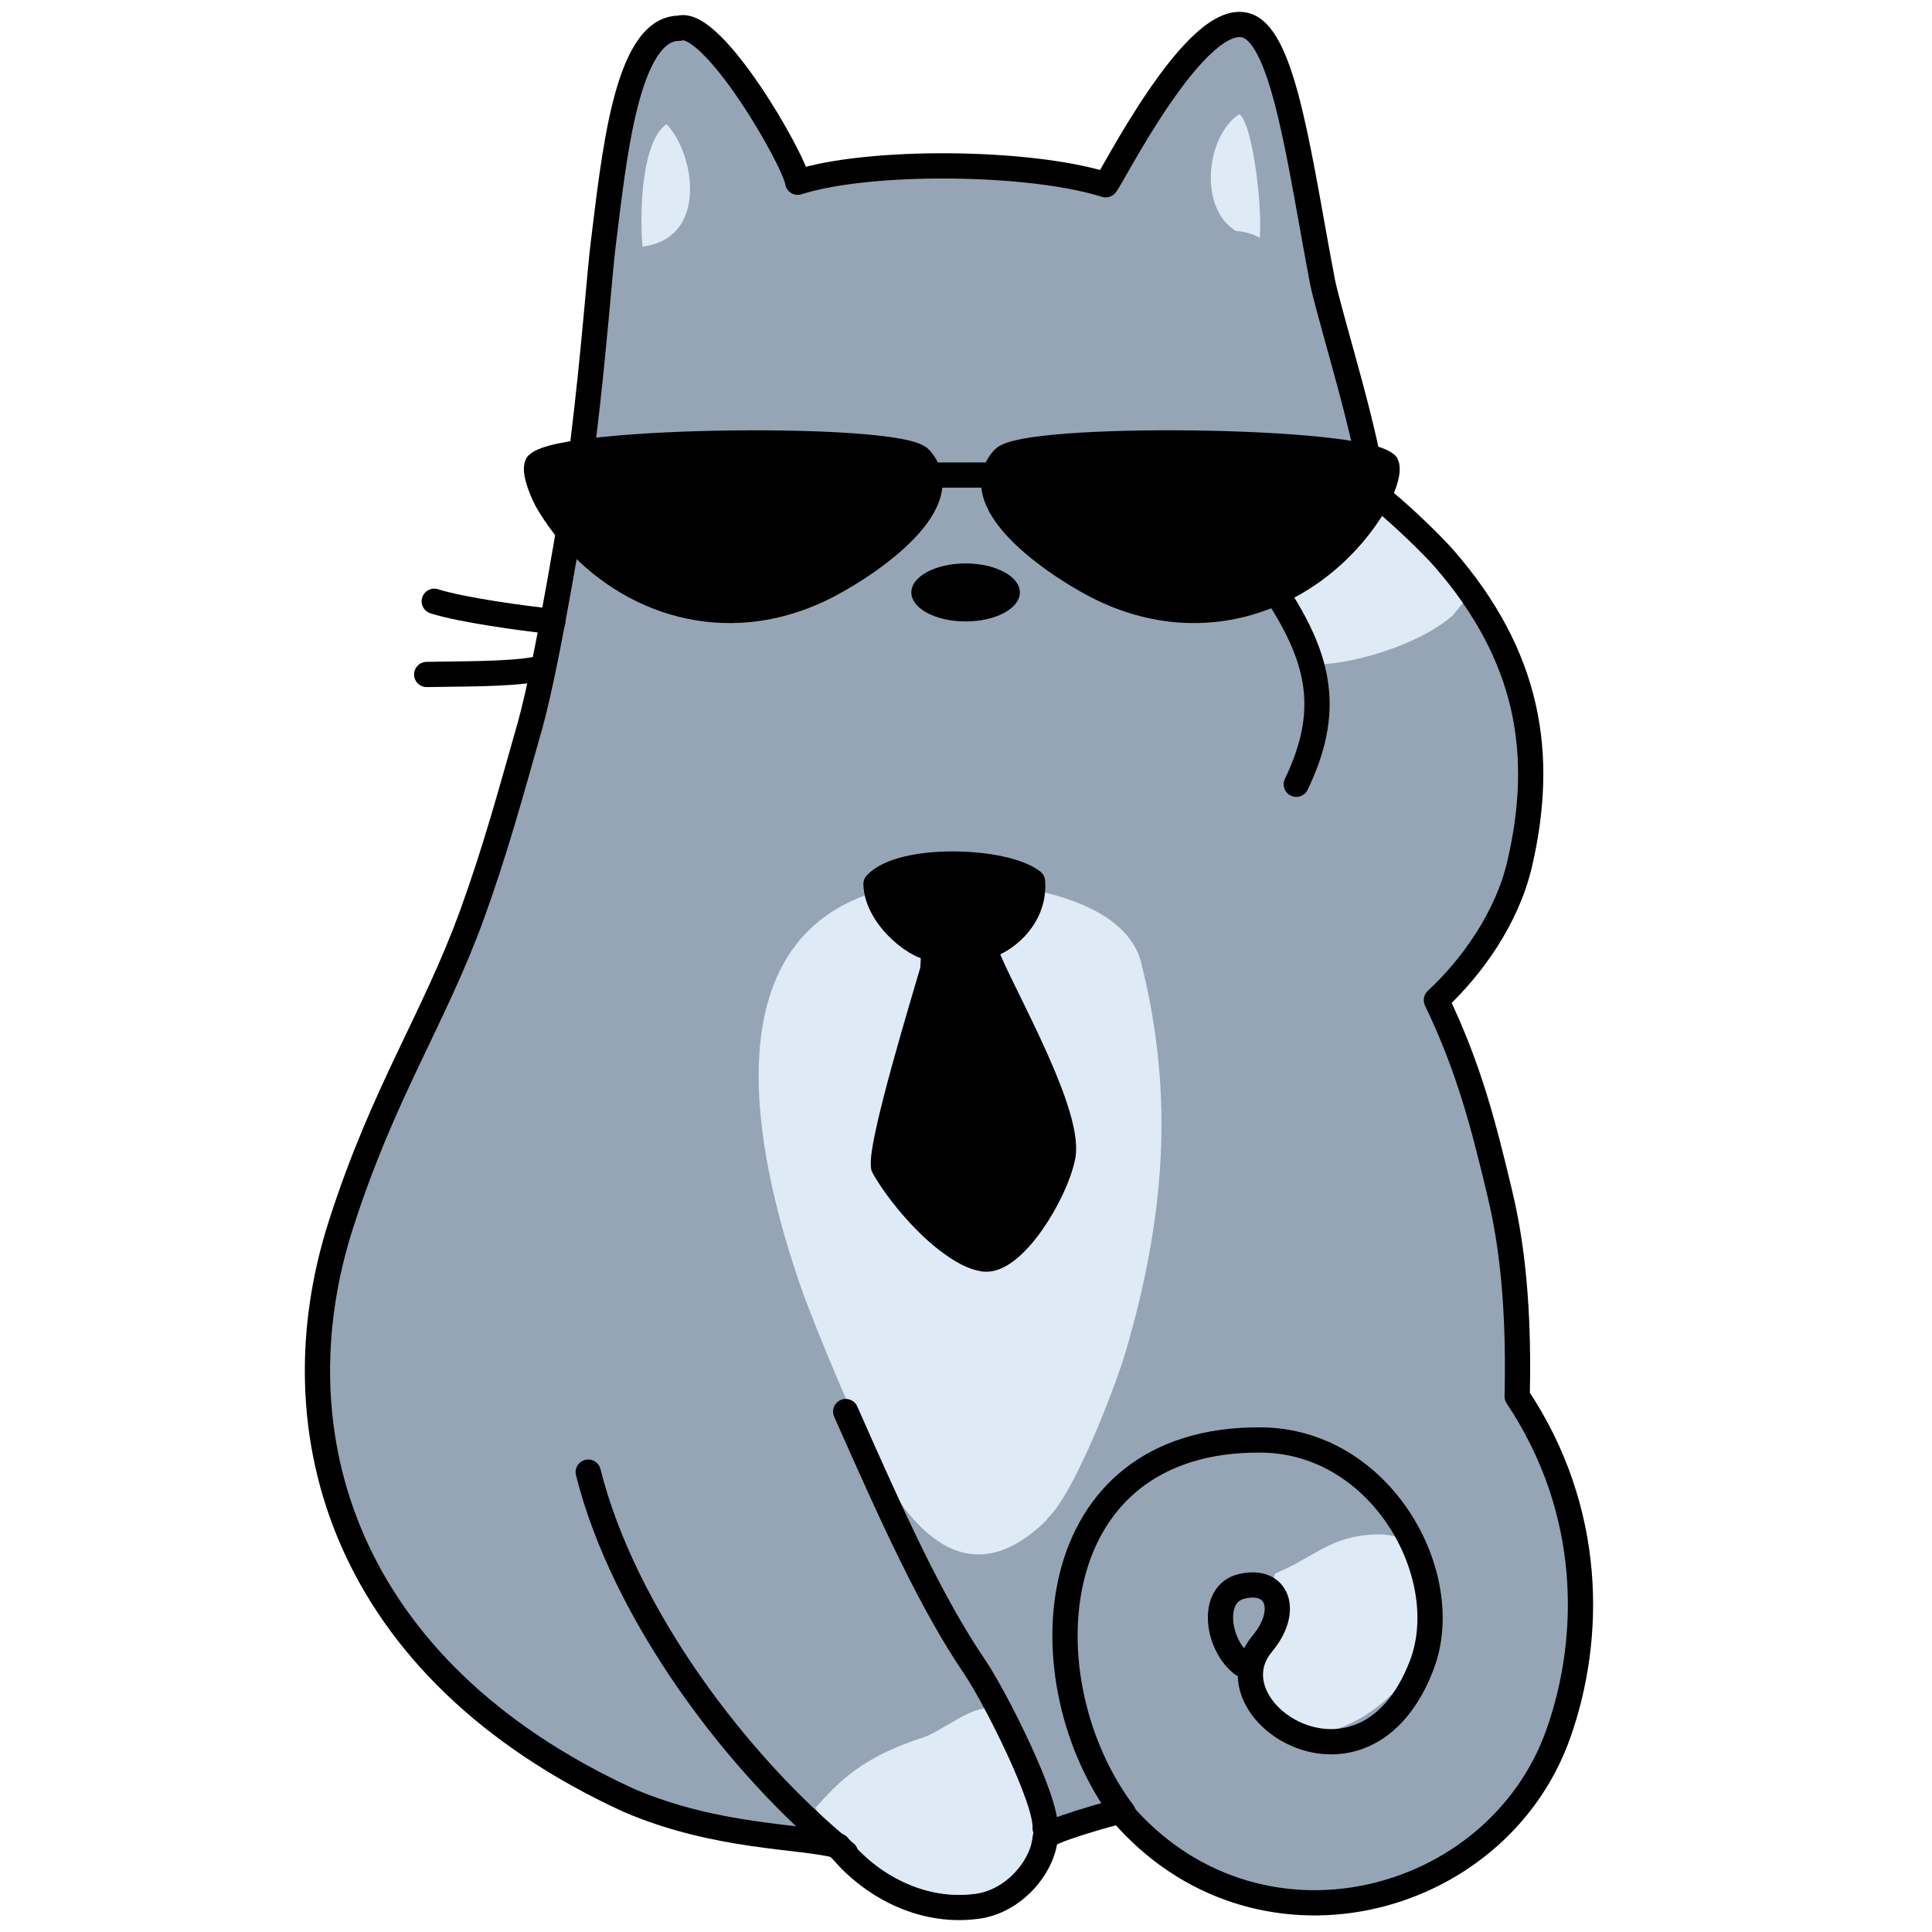 <?xml version="1.0" standalone="no"?>
<!DOCTYPE svg PUBLIC "-//W3C//DTD SVG 1.1//EN" "http://www.w3.org/Graphics/SVG/1.1/DTD/svg11.dtd">
<!--Generator: Xara Designer (www.xara.com), SVG filter version: 6.0.0.4-->
<svg stroke-width="0.501" stroke-linejoin="bevel" fill-rule="evenodd" xmlns:xlink="http://www.w3.org/1999/xlink" xmlns="http://www.w3.org/2000/svg" version="1.1" overflow="visible" width="75pt" height="75pt" viewBox="0 0 75 75">
 <defs>
	</defs>
 <g id="Document" fill="none" stroke="black" font-family="Times New Roman" font-size="16" transform="scale(1 -1)">
  <g id="Spread" transform="translate(0 -75)">
   <g id="Layer 1">
    <path d="M 53.31,55.873 C 54.227,55.196 55.615,53.828 56.054,53.325 C 59.386,49.502 59.973,45.681 58.994,41.467 C 58.503,39.353 57.131,37.45 55.76,36.176 C 57.034,33.53 57.603,31.266 58.21,28.729 C 58.535,27.372 58.999,24.977 58.896,20.792 C 61.862,16.356 61.812,11.407 60.49,7.684 C 58.087,0.922 48.73,-1.478 43.488,4.695 C 43.244,4.633 40.517,3.902 40.572,3.643 C 40.474,2.565 39.396,1.193 37.926,0.998 C 35.528,0.678 33.516,2.075 32.537,3.349 C 31.066,3.741 27.832,3.643 24.403,5.113 C 13.33,10.209 10.649,19.4 13.233,27.455 C 14.898,32.648 16.838,35.409 18.328,39.508 C 19.203,41.915 19.808,44.129 20.581,46.857 C 21.276,49.372 22.24,55.297 22.629,57.821 C 23.072,61.423 23.271,64.371 23.423,65.573 C 23.831,68.805 24.305,73.903 26.363,73.903 C 27.656,74.312 30.826,68.822 30.968,67.925 C 33.712,68.807 39.931,68.768 42.923,67.827 C 43.119,67.995 46.451,74.687 48.411,74 C 49.87,73.489 50.468,68.611 51.351,64.005 C 51.72,62.346 53.12,57.97 53.31,55.873 Z" stroke-linejoin="round" stroke-linecap="round" fill="#95a5b6" stroke-width="0.98" marker-start="none" marker-end="none" stroke-miterlimit="79.84"/>
    <path d="M 32.925,3.647 C 32.859,3.733 32.767,3.794 32.663,3.822 L 32.153,3.926 L 31.655,4.82 C 32.537,5.8 33.418,6.779 35.868,7.563 C 36.498,7.764 37.883,8.89 38.464,8.642 C 39.266,8.199 40.217,6.618 40.636,5.045 L 40.771,4.351 L 40.649,4.301 C 40.527,4.244 40.424,4.188 40.349,4.133 C 40.341,4.126 40.09,3.961 40.08,3.671 L 40.016,3.35 C 39.771,2.543 38.937,1.625 37.861,1.483 C 35.69,1.194 33.835,2.463 32.925,3.647 Z" stroke-linejoin="round" stroke-linecap="round" stroke="none" fill="#deeaf6" stroke-width="0" marker-start="none" marker-end="none" stroke-miterlimit="79.84"/>
    <path d="M 49.488,55.579 C 49.665,56.493 50.557,56.742 51.672,56.595 L 52.747,56.349 L 52.821,55.828 C 52.834,55.689 52.906,55.561 53.018,55.478 C 53.9,54.827 55.262,53.486 55.684,53.002 C 56.086,52.54 56.447,52.079 56.768,51.618 L 56.786,51.589 L 56.415,51.128 C 55.061,49.916 52.391,49.212 51.154,49.21 C 49.746,50.958 48.975,52.933 49.488,55.579 Z" stroke-linejoin="round" stroke-linecap="round" stroke="none" fill="#deeaf6" stroke-width="0" marker-start="none" marker-end="none" stroke-miterlimit="79.84"/>
    <path d="M 49.502,13.92 C 49.555,13.941 49.606,13.962 49.657,13.984 C 50.879,14.504 51.576,15.257 53.017,15.408 C 54.199,15.531 54.772,15.265 55.348,14.242 C 57.006,11.295 53.003,7.262 50.468,7.76 C 48.248,8.194 48.973,12.314 49.502,13.92 Z" stroke-linejoin="round" stroke-linecap="round" stroke="none" fill="#deeaf6" stroke-width="0" marker-start="none" marker-end="none" stroke-miterlimit="79.84"/>
    <path d="M 33.599,19.02 C 32.604,21.136 31.438,24.027 31.066,25.104 C 29.577,29.422 27.312,38.249 33.908,40.354 C 36.502,41.182 43.484,40.861 44.295,37.646 C 45.611,32.435 45.204,27.679 43.707,22.556 C 43.305,21.179 41.704,17.017 40.669,16.063 C 40.645,16.04 40.636,16.005 40.62,15.978 C 37.471,12.907 35.148,15.725 33.599,19.02 Z" stroke-linejoin="round" stroke-linecap="round" fill="#deeaf6" stroke="none" stroke-width="0.49" marker-start="none" marker-end="none" stroke-miterlimit="79.84"/>
    <path d="M 32.826,3.061 C 28.616,6.485 24.207,12.365 22.835,17.852" fill="none" stroke-linejoin="round" stroke-linecap="round" stroke-width="0.98" stroke-miterlimit="79.84"/>
    <path d="M 40.572,4.035 C 40.643,5.13 38.624,9.136 37.827,10.307 C 36.162,12.757 34.692,15.99 32.83,20.204" fill="none" stroke-linejoin="round" stroke-linecap="round" stroke-width="0.98" stroke-miterlimit="79.84"/>
    <path d="M 21.292,55.465 C 21.55,55.032 21.845,54.622 22.171,54.239 C 24.394,51.641 28.106,50.342 31.85,52.125 C 33.349,52.839 37.325,55.38 35.727,57.189 C 34.924,58.098 21.974,57.981 20.861,56.973 C 20.713,56.677 21.086,55.809 21.292,55.465 Z" stroke-linejoin="round" stroke-linecap="round" fill="#000000" stroke-width="0.98" stroke="#000000" marker-start="none" marker-end="none" stroke-miterlimit="79.84"/>
    <path d="M 53.383,55.465 C 51.373,52.091 47.122,50.081 42.826,52.125 C 41.327,52.84 37.351,55.381 38.948,57.189 C 39.751,58.099 52.702,57.982 53.814,56.974 C 53.962,56.678 53.589,55.81 53.383,55.465 Z" stroke-linejoin="round" stroke-linecap="round" fill="#000000" stroke-width="0.98" stroke="#000000" marker-start="none" marker-end="none" stroke-miterlimit="79.84"/>
    <path d="M 49.538,52.002 C 51.291,49.338 51.653,47.332 50.322,44.554" fill="none" stroke-linejoin="round" stroke-linecap="round" stroke-width="0.98" stroke-miterlimit="79.84"/>
    <path d="M 36.161,56.558 L 38.529,56.558" fill="none" stroke-linejoin="round" stroke-linecap="round" stroke-width="0.98" stroke-miterlimit="79.84"/>
    <path d="M 37.485,53.128 C 38.648,53.128 39.592,52.623 39.592,52.001 C 39.592,51.38 38.648,50.875 37.485,50.875 C 36.322,50.875 35.378,51.38 35.378,52.001 C 35.378,52.623 36.322,53.128 37.485,53.128 Z" stroke-linejoin="round" stroke-linecap="round" stroke-width="0.98" stroke="none" fill="#000000" marker-start="none" marker-end="none" stroke-miterlimit="79.84"/>
    <path d="M 36.26,38.234 C 35.785,38.056 34.039,39.328 34.006,40.683 C 35.018,41.765 38.988,41.634 40.082,40.782 C 40.18,39.508 39.2,38.528 38.219,38.234 C 38.343,37.356 41.624,31.934 41.257,30.101 C 40.964,28.631 39.313,25.966 38.184,26.127 C 37.792,26.184 37.331,26.418 36.75,26.867 C 35.803,27.597 34.79,28.827 34.3,29.708 C 34.156,30.592 35.946,36.421 36.211,37.351 L 36.26,38.234 Z" stroke-linejoin="round" stroke-linecap="round" fill="#000000" stroke-width="0.98" stroke="#000000" marker-start="none" marker-end="none" stroke-miterlimit="79.84"/>
    <path d="M 48.215,10.404 C 47.243,11.169 46.975,13.122 48.192,13.416 C 49.613,13.759 50.062,12.459 48.999,11.189 C 46.819,8.584 52.993,4.548 55.198,10.379 C 56.506,13.838 53.63,19.05 48.976,19.1 C 40.348,19.19 39.765,9.742 43.609,4.623" fill="none" stroke-linejoin="round" stroke-linecap="round" stroke-width="0.98" stroke-miterlimit="79.84"/>
    <path d="M 16.858,51.659 C 17.902,51.322 20.349,50.988 21.463,50.875" fill="none" stroke-linejoin="round" stroke-linecap="round" stroke-width="0.98" stroke-miterlimit="79.84"/>
    <path d="M 16.564,48.817 C 17.742,48.844 19.7,48.817 20.778,49.012" fill="none" stroke-linejoin="round" stroke-linecap="round" stroke-width="0.98" stroke-miterlimit="79.84"/>
    <path d="M 26.063,65.876 C 27.296,66.891 26.768,69.259 25.873,70.18 C 24.916,69.519 24.821,66.797 24.942,65.427 C 25.416,65.486 25.784,65.647 26.063,65.876 Z" stroke-linejoin="round" stroke-linecap="round" fill="#deeaf6" stroke="none" stroke-width="0.49" marker-start="none" marker-end="none" stroke-miterlimit="79.84"/>
    <path d="M 47.986,66.031 C 46.503,66.91 46.823,69.74 48.117,70.572 C 48.683,70.078 49.013,66.694 48.901,65.769 C 48.615,65.926 48.31,66.014 47.986,66.031 Z" stroke-linejoin="round" stroke-linecap="round" fill="#deeaf6" stroke="none" stroke-width="0.49" marker-start="none" marker-end="none" stroke-miterlimit="79.84"/>
   </g>
  </g>
 </g>
</svg>
